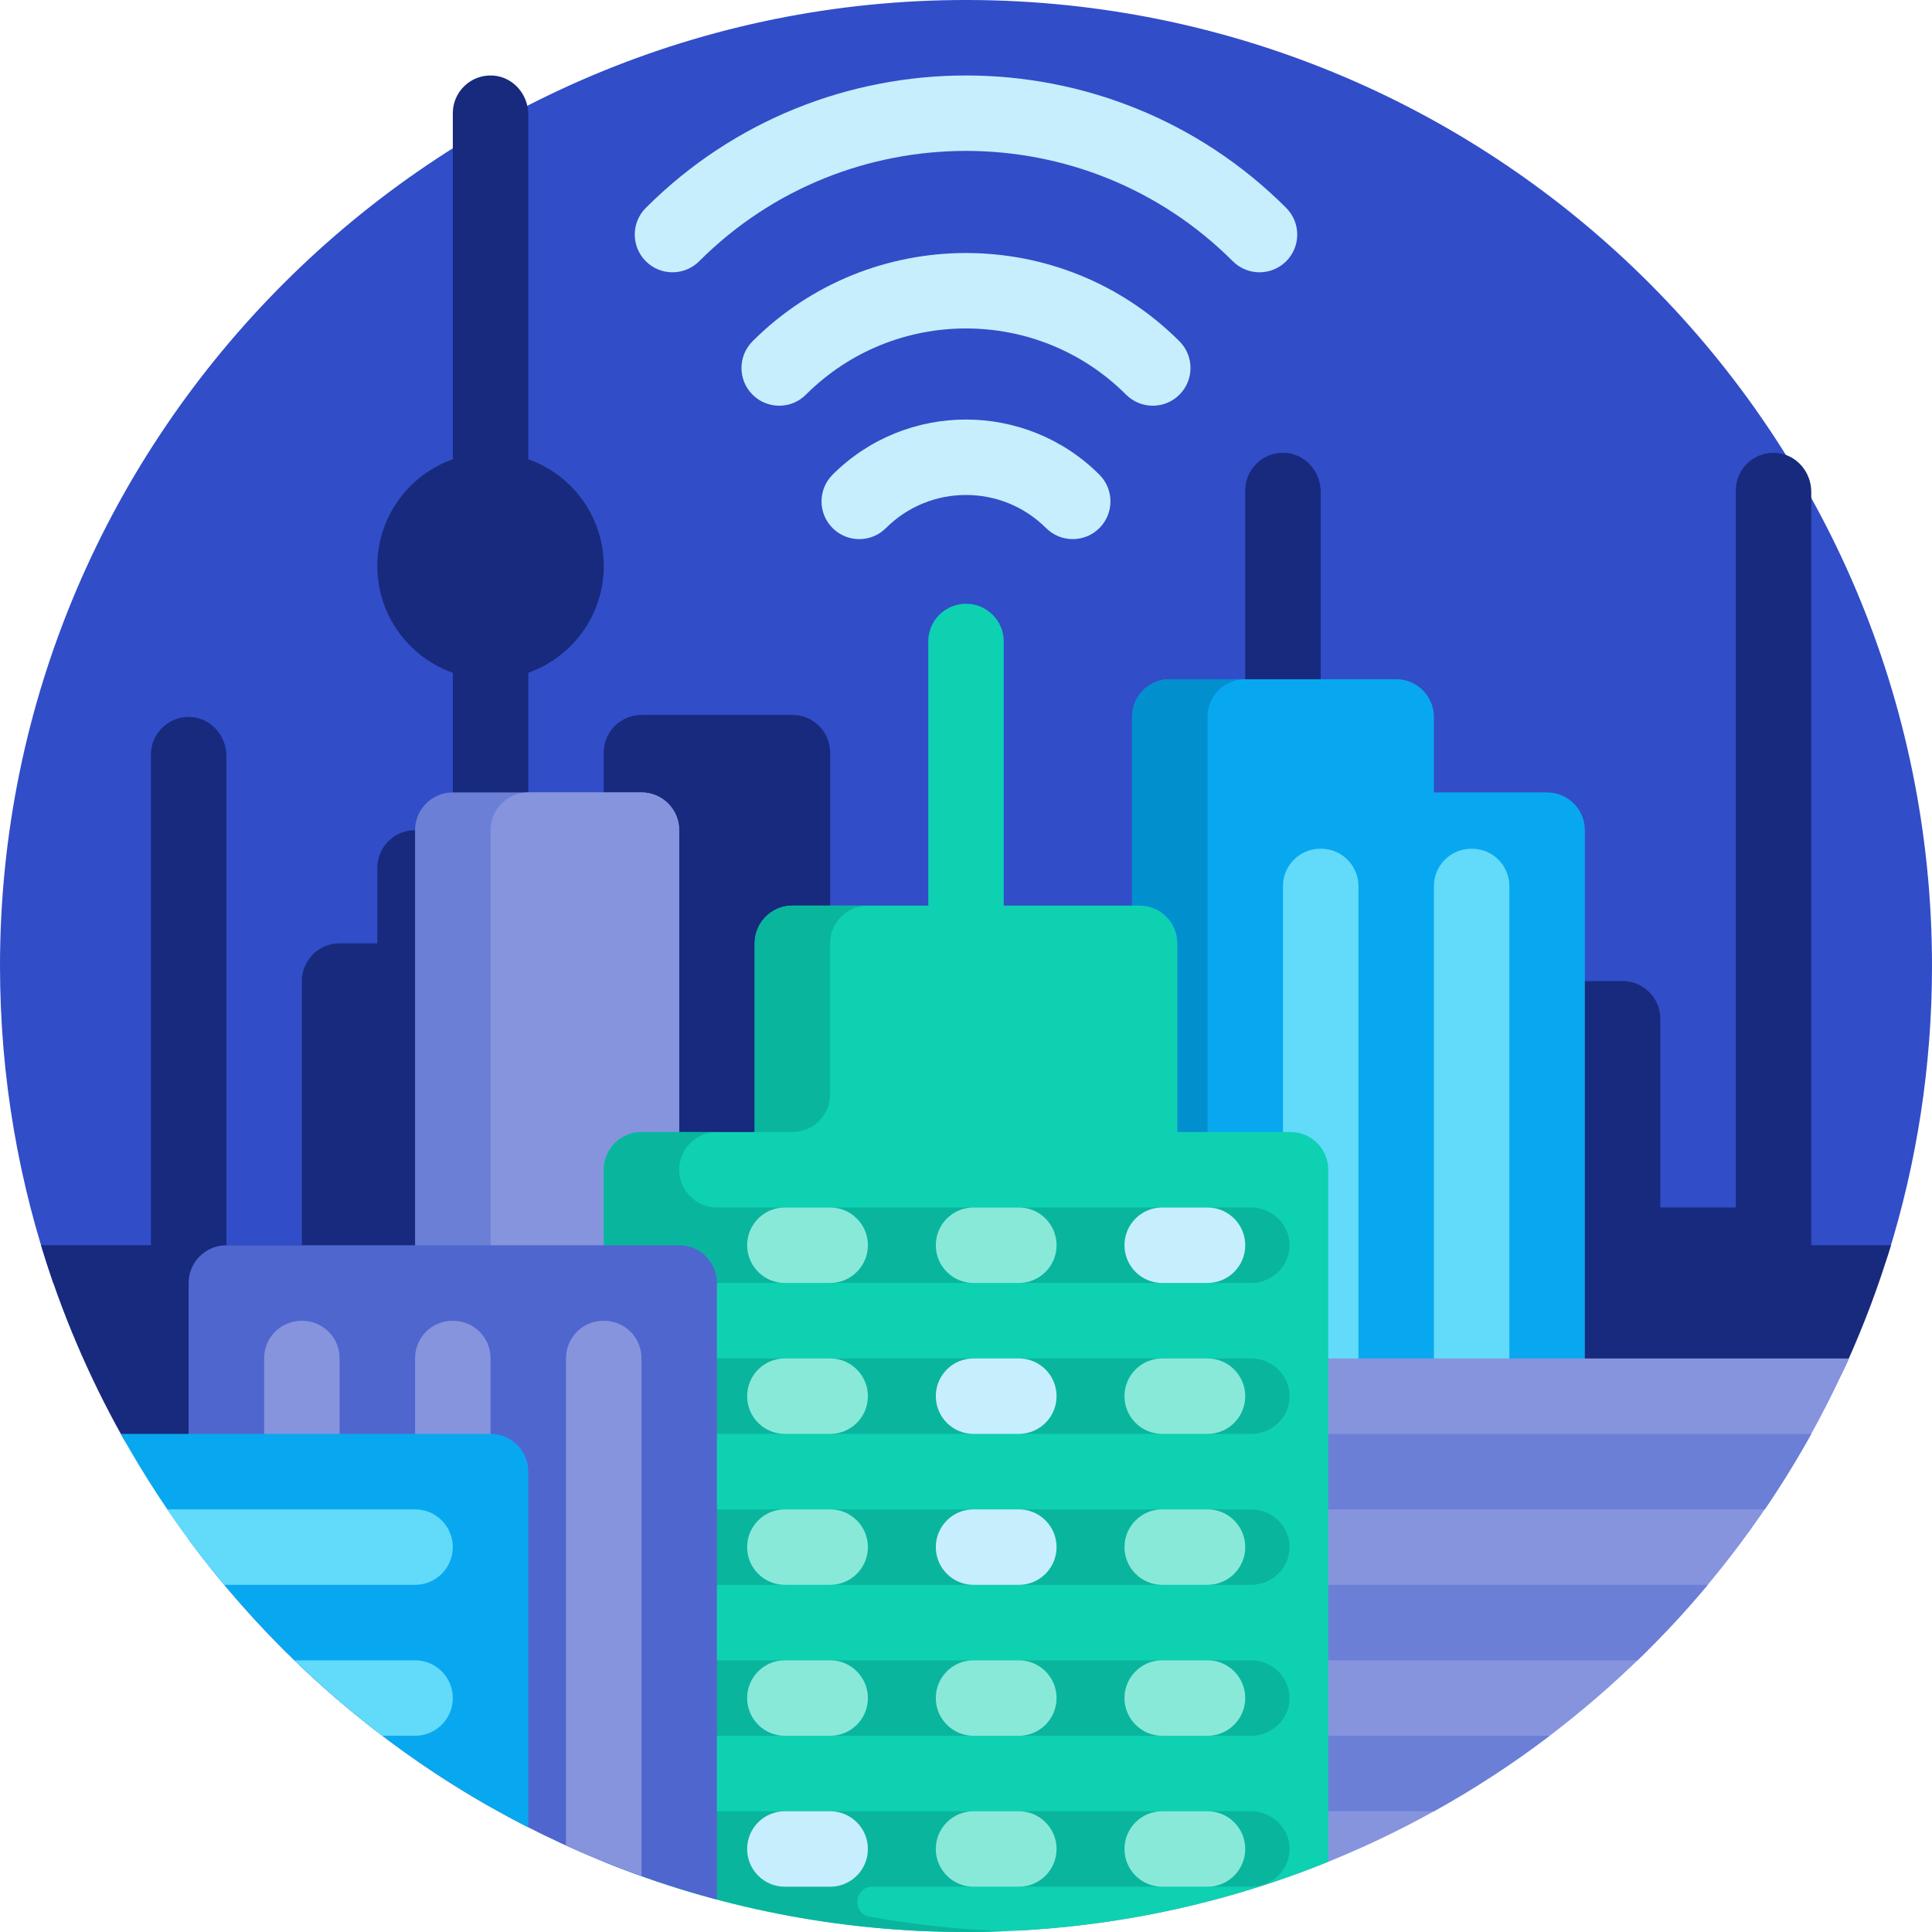<svg height="512pt" viewBox="0 0 512 512" width="512pt" xmlns="http://www.w3.org/2000/svg"><path d="m14.117 340c-9.137-26.316-14.117-54.574-14.117-84 0-141.27 115.52-256.426 256.789-256 141.023.426 255.211 114.879 255.211 256 0 26.555-4.055 52.16-11.562 76.246-1.445 4.629-5.773 7.754-10.625 7.754zm0 0" fill="#314dc8"/><path d="m437.047 395h-380.211c-10.184 0-19.535-5.543-24.5-14.438-8.871-15.887-16.109-32.812-21.457-50.562h29.121v-130c0-5.742 4.84-10.355 10.668-9.977 5.312.344 9.332 4.992 9.332 10.32v129.656h20v-70c0-5.523 4.477-10 10-10h10v-20c0-5.523 4.477-10 10-10h10v-41.715c-11.652-4.117-20-15.223-20-28.285s8.348-24.168 20-28.285v-91.715c0-5.742 4.84-10.355 10.668-9.977 5.312.344 9.332 4.992 9.332 10.32v91.371c11.652 4.117 20 15.223 20 28.285s-8.348 24.168-20 28.285v41.715h20v-20.527c0-5.523 4.477-10 10-10h40c5.523 0 10 4.477 10 10v130.527h110v-200c0-5.742 4.84-10.355 10.664-9.977 5.316.344 9.336 4.992 9.336 10.32v129.656h80c5.523 0 10 4.477 10 10v50h20v-190c0-5.742 4.84-10.355 10.664-9.977 5.316.344 9.336 4.992 9.336 10.32v199.656h21.125c-3.25 10.773-7.191 21.242-11.773 31.359-9.285 20.516-29.789 33.641-52.305 33.641zm0 0" fill="#172a7d"/><path d="m300 431.238v-241.238c0-5.523 4.477-10 10-10h60c5.523 0 10 4.477 10 10v20h30c5.523 0 10 4.477 10 10v211.238zm0 0" fill="#08a8f0"/><path d="m300 431.238v-241.238c0-5.523 4.477-10 10-10h20c-5.523 0-10 4.477-10 10v241.238zm0 0" fill="#028fce"/><path d="m360 234.828v145.242c0 4.992-3.707 9.219-8.656 9.828-.07.008-.133.02-.203.027-5.914.727-11.141-3.871-11.141-9.828v-145.27c0-5.469 4.434-9.902 9.898-9.902h.199c5.469 0 9.902 4.434 9.902 9.902zm30.102-9.902h-.203c-5.465 0-9.898 4.434-9.898 9.902v145.27c0 5.957 5.227 10.555 11.141 9.828.07-.008.133-.02.203-.027 4.949-.609 8.656-4.836 8.656-9.828v-145.242c0-5.469-4.434-9.902-9.898-9.902zm0 0" fill="#62dafa"/><path d="m180 220v217.867c0 6.516-6.141 11.312-12.453 9.699-18.016-4.602-35.223-10.402-51.445-17.258-3.699-1.562-6.102-5.195-6.102-9.215v-201.094c0-5.523 4.477-10 10-10h50c5.523 0 10 4.477 10 10zm0 0" fill="#6c7fd7"/><path d="m489.961 360.008c-38.074 85.523-121.613 146.316-219.945 151.617v-151.617zm-319.961-150.008h-30c-5.523 0-10 4.477-10 10v201.094c0 4.016 2.402 7.652 6.102 9.215 13.094 5.535 26.844 10.367 41.129 14.453 1.695-1.781 2.77-4.184 2.77-6.895v-217.867c0-5.523-4.477-10-10-10zm0 0" fill="#8694dd"/><path d="m280.02 420h172.559c-5.84 6.996-12.051 13.668-18.594 20h-153.965zm0-40v20h187.676c4.402-6.461 8.512-13.137 12.32-20zm0 100h99.996c10.715-5.945 20.957-12.633 30.66-20h-130.656zm0 0" fill="#6c7fd7"/><path d="m352 310v183.391c-29.648 12.004-62.047 18.609-96 18.609s-66.352-6.605-96-18.609v-183.391c0-5.523 4.477-10 10-10h30v-50c0-5.523 4.477-10 10-10h36v-70c0-5.523 4.477-10 10-10s10 4.477 10 10v70h36c5.523 0 10 4.477 10 10v50h30c5.523 0 10 4.477 10 10zm0 0" fill="#0ed1b2"/><path d="m210 300h-10v-50c0-5.523 4.477-10 10-10h20c-5.523 0-10 4.477-10 10v40c0 5.523-4.477 10-10 10zm121.531 80c5.645 0 10.219-4.477 10.219-10s-4.574-10-10.219-10h-141.531c-5.523 0-10-4.477-10-10s4.477-10 10-10h141.531c5.645 0 10.219-4.477 10.219-10s-4.574-10-10.219-10h-141.531c-5.523 0-10-4.477-10-10s4.477-10 10-10h-20c-5.523 0-10 4.477-10 10v183.371c29.648 12.004 62.047 18.629 96 18.629 3.352 0 6.68-.082 10-.211-12.07-.465-23.926-1.77-35.508-3.848-4.793-.863-4.141-7.941.727-7.941h100.312c5.645 0 10.219-4.477 10.219-10s-4.574-10-10.219-10h-141.531c-5.523 0-10-4.477-10-10s4.477-10 10-10h141.531c5.645 0 10.219-4.477 10.219-10s-4.574-10-10.219-10h-141.531c-5.523 0-10-4.477-10-10s4.477-10 10-10h141.531c5.645 0 10.219-4.477 10.219-10s-4.574-10-10.219-10h-141.531c-5.523 0-10-4.477-10-10s4.477-10 10-10zm0 0" fill="#0ab59e"/><path d="m330 330c0 5.523-4.477 10-10 10h-12c-5.523 0-10-4.477-10-10s4.477-10 10-10h12c5.523 0 10 4.477 10 10zm-60 30h-12c-5.523 0-10 4.477-10 10s4.477 10 10 10h12c5.523 0 10-4.477 10-10s-4.477-10-10-10zm0 40h-12c-5.523 0-10 4.477-10 10s4.477 10 10 10h12c5.523 0 10-4.477 10-10s-4.477-10-10-10zm-50 80h-12c-5.523 0-10 4.477-10 10s4.477 10 10 10h12c5.523 0 10-4.477 10-10s-4.477-10-10-10zm0 0" fill="#c7eefd"/><path d="m280 330c0 5.523-4.477 10-10 10h-12c-5.523 0-10-4.477-10-10s4.477-10 10-10h12c5.523 0 10 4.477 10 10zm-60-10h-12c-5.523 0-10 4.477-10 10s4.477 10 10 10h12c5.523 0 10-4.477 10-10s-4.477-10-10-10zm0 40h-12c-5.523 0-10 4.477-10 10s4.477 10 10 10h12c5.523 0 10-4.477 10-10s-4.477-10-10-10zm88 20h12c5.523 0 10-4.477 10-10s-4.477-10-10-10h-12c-5.523 0-10 4.477-10 10s4.477 10 10 10zm-88 20h-12c-5.523 0-10 4.477-10 10s4.477 10 10 10h12c5.523 0 10-4.477 10-10s-4.477-10-10-10zm100 0h-12c-5.523 0-10 4.477-10 10s4.477 10 10 10h12c5.523 0 10-4.477 10-10s-4.477-10-10-10zm-50 40h-12c-5.523 0-10 4.477-10 10s4.477 10 10 10h12c5.523 0 10-4.477 10-10s-4.477-10-10-10zm-50 0h-12c-5.523 0-10 4.477-10 10s4.477 10 10 10h12c5.523 0 10-4.477 10-10s-4.477-10-10-10zm100 0h-12c-5.523 0-10 4.477-10 10s4.477 10 10 10h12c5.523 0 10-4.477 10-10s-4.477-10-10-10zm-50 40h-12c-5.523 0-10 4.477-10 10s4.477 10 10 10h12c5.523 0 10-4.477 10-10s-4.477-10-10-10zm50 0h-12c-5.523 0-10 4.477-10 10s4.477 10 10 10h12c5.523 0 10-4.477 10-10s-4.477-10-10-10zm0 0" fill="#89e9d9"/><path d="m49.988 340.012c0-5.523 4.48-10 10-10h120c5.523 0 10 4.477 10 10v163.391c-56.879-15.133-105.969-49.355-140-95.398zm0 0" fill="#4f66cf"/><path d="m90 359.93v87.84c0 1.004-.137 1.938-.375 2.805-6.867-5.879-13.418-12.113-19.625-18.68v-71.965c0-5.465 4.434-9.898 9.902-9.898h.195c5.469-.004 9.902 4.434 9.902 9.898zm30.098-9.902h-.195c-5.469 0-9.902 4.434-9.902 9.902v106.379c6.461 4.492 13.129 8.703 20 12.594v-118.973c0-5.465-4.434-9.902-9.902-9.902zm40 0h-.195c-5.469 0-9.902 4.434-9.902 9.902v129.164c6.527 2.969 13.195 5.676 20 8.102v-137.266c0-5.465-4.434-9.902-9.902-9.902zm0 0" fill="#8694dd"/><path d="m32.023 380h97.977c5.523 0 10 4.477 10 10v94.266c-45.566-23.203-83.227-59.648-107.977-104.266zm0 0" fill="#08a8f0"/><path d="m120 450c0 5.523-4.477 10-10 10h-8.656c-8.168-6.203-15.953-12.883-23.312-20h31.969c5.523 0 10 4.477 10 10zm0-40c0-5.523-4.477-10-10-10h-65.676c4.715 6.918 9.762 13.59 15.113 20h50.562c5.523 0 10-4.477 10-10zm0 0" fill="#62dafa"/><path d="m291.355 125.801c3.906 3.906 3.906 10.238 0 14.145-3.906 3.902-10.238 3.902-14.141 0-11.699-11.699-30.73-11.699-42.43 0-3.902 3.902-10.234 3.902-14.141 0-3.906-3.906-3.906-10.238 0-14.145 19.496-19.492 51.215-19.492 70.711 0zm-91.926-35.355c-3.902 3.906-3.902 10.238 0 14.145 3.906 3.906 10.238 3.906 14.145 0 23.395-23.395 61.457-23.395 84.852 0 3.906 3.906 10.238 3.906 14.141 0 3.906-3.906 3.906-10.238 0-14.145-31.191-31.191-81.941-31.191-113.137 0zm141.422-35.355c-46.785-46.785-122.914-46.785-169.703 0-3.906 3.906-3.906 10.238 0 14.145 3.902 3.902 10.234 3.902 14.141 0 38.988-38.992 102.43-38.992 141.422 0 3.902 3.902 10.234 3.902 14.141 0 3.906-3.906 3.906-10.238 0-14.145zm0 0" fill="#c7eefd"/></svg>